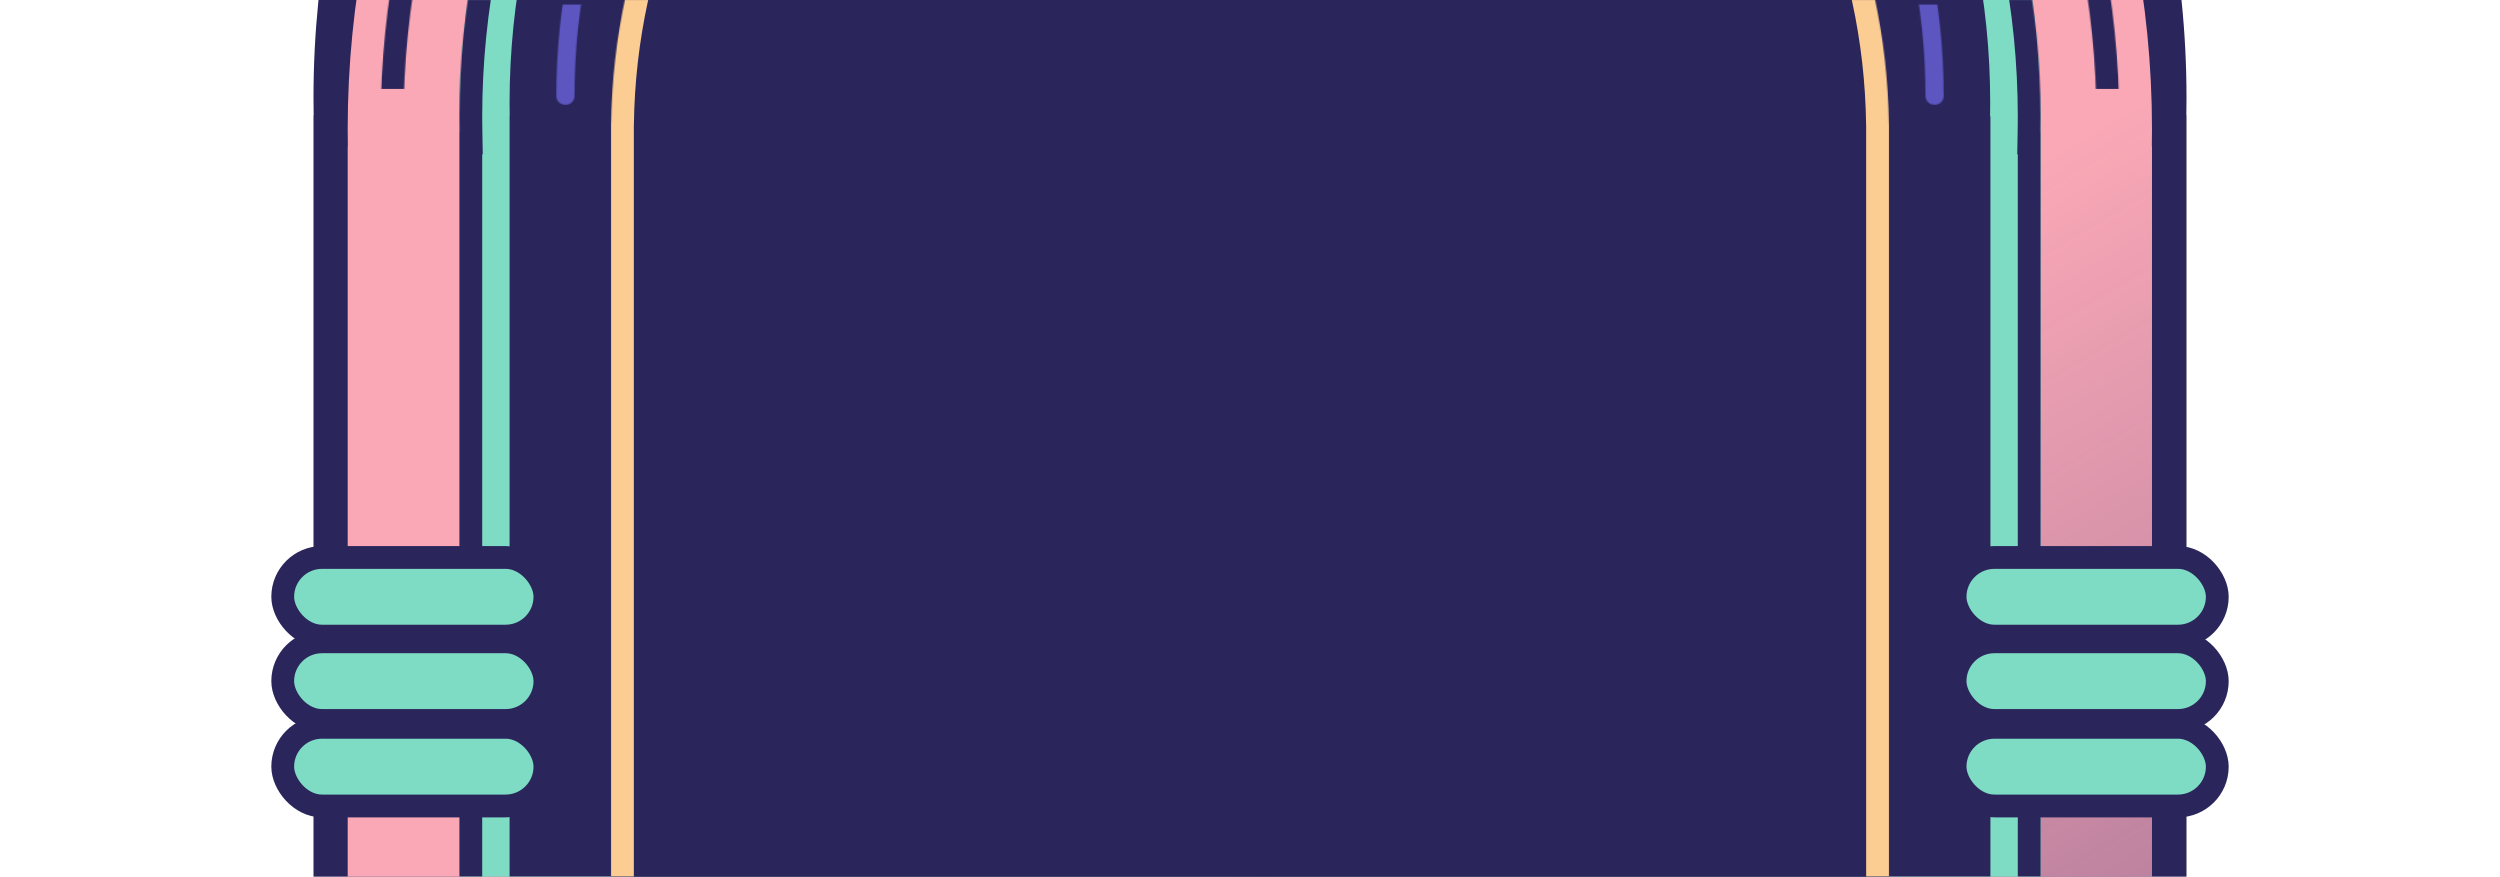 <svg width="2193" height="769" viewBox="0 0 2193 769" fill="none" xmlns="http://www.w3.org/2000/svg">
<g clip-path="url(#clip0)">
<path fill-rule="evenodd" clip-rule="evenodd" d="M1917.86 101C1917.95 95.845 1918 90.678 1918 85.5C1918 -368.202 1550.2 -736 1096.5 -736C642.798 -736 275 -368.202 275 85.5C275 90.678 275.048 95.845 275.143 101H275V2262H1918V101H1917.86Z" fill="#2A265B"/>
<path fill-rule="evenodd" clip-rule="evenodd" d="M1887.58 128.391C1887.67 123.301 1887.72 118.2 1887.72 113.088C1887.72 -334.864 1533.41 -698 1096.36 -698C659.303 -698 305 -334.864 305 113.088C305 118.2 305.046 123.301 305.138 128.391H305V2262H1887.72V128.391H1887.58Z" fill="url(#paint0_linear)"/>
<mask id="path-3-inside-1" fill="white">
<path fill-rule="evenodd" clip-rule="evenodd" d="M1789.88 115.399C1789.96 111.052 1790 106.695 1790 102.328C1790 -285.557 1479.51 -600 1096.5 -600C713.491 -600 403 -285.557 403 102.328C403 106.695 403.039 111.052 403.118 115.399H403V2296H1790V115.399H1789.88Z"/>
</mask>
<path fill-rule="evenodd" clip-rule="evenodd" d="M1789.88 115.399C1789.96 111.052 1790 106.695 1790 102.328C1790 -285.557 1479.51 -600 1096.5 -600C713.491 -600 403 -285.557 403 102.328C403 106.695 403.039 111.052 403.118 115.399H403V2296H1790V115.399H1789.88Z" fill="#7FDCC4"/>
<path d="M1789.88 115.399L1769.89 115.039L1769.52 135.399H1789.88V115.399ZM403.118 115.399V135.399H423.481L423.114 115.039L403.118 115.399ZM403 115.399V95.399H383V115.399H403ZM403 2296H383V2316H403V2296ZM1790 2296V2316H1810V2296H1790ZM1790 115.399H1810V95.399H1790V115.399ZM1770 102.328C1770 106.575 1769.96 110.812 1769.89 115.039L1809.88 115.76C1809.96 111.292 1810 106.815 1810 102.328H1770ZM1096.5 -580C1468.23 -580 1770 -274.75 1770 102.328H1810C1810 -296.363 1490.79 -620 1096.5 -620V-580ZM423 102.328C423 -274.75 724.774 -580 1096.5 -580V-620C702.207 -620 383 -296.363 383 102.328H423ZM423.114 115.039C423.038 110.811 423 106.574 423 102.328H383C383 106.815 383.04 111.292 383.121 115.759L423.114 115.039ZM403 135.399H403.118V95.399H403V135.399ZM423 2296V115.399H383V2296H423ZM1790 2276H403V2316H1790V2276ZM1770 115.399V2296H1810V115.399H1770ZM1789.88 135.399H1790V95.399H1789.88V135.399Z" fill="#2A265B" mask="url(#path-3-inside-1)"/>
<g filter="url(#filter0_b)">
<path fill-rule="evenodd" clip-rule="evenodd" d="M1745.69 102C1745.76 97.99 1745.8 93.972 1745.8 89.945C1745.8 -269.01 1455.05 -560 1096.4 -560C737.746 -560 447 -269.01 447 89.945C447 93.972 447.037 97.99 447.109 102H447V2262H1746V102H1745.69Z" fill="#2A265B"/>
</g>
<mask id="path-6-inside-2" fill="white">
<path fill-rule="evenodd" clip-rule="evenodd" d="M1657 116.5V1248C1657 1303.23 1612.23 1348 1557 1348H636C580.771 1348 536 1303.23 536 1248V116.5V109.025C536 109.011 536.011 109 536.025 109V109C536.038 109 536.049 108.989 536.049 108.975C540.077 -197.112 789.456 -444 1096.5 -444C1403.54 -444 1652.92 -197.112 1656.95 108.975C1656.95 108.989 1656.96 109 1656.98 109V109C1656.99 109 1657 109.011 1657 109.025V116.5Z"/>
</mask>
<path fill-rule="evenodd" clip-rule="evenodd" d="M1657 116.5V1248C1657 1303.23 1612.23 1348 1557 1348H636C580.771 1348 536 1303.23 536 1248V116.5V109.025C536 109.011 536.011 109 536.025 109V109C536.038 109 536.049 108.989 536.049 108.975C540.077 -197.112 789.456 -444 1096.5 -444C1403.54 -444 1652.92 -197.112 1656.95 108.975C1656.95 108.989 1656.96 109 1656.98 109V109C1656.99 109 1657 109.011 1657 109.025V116.5Z" fill="#2A265B"/>
<path d="M536.049 108.975L556.048 109.239L536.049 108.975ZM1656.95 108.975L1636.95 109.239L1656.95 108.975ZM1637 116.5V1248H1677V116.5H1637ZM1557 1328H636V1368H1557V1328ZM556 1248V116.5H516V1248H556ZM556 116.5V109.025H516V116.5H556ZM556.048 109.239C559.931 -185.921 800.414 -424 1096.5 -424V-464C778.499 -464 520.222 -208.303 516.051 108.712L556.048 109.239ZM1096.5 -424C1392.59 -424 1633.07 -185.921 1636.95 109.239L1676.95 108.712C1672.78 -208.303 1414.5 -464 1096.5 -464V-424ZM1637 109.025V116.5H1677V109.025H1637ZM1656.98 129C1645.94 129 1637 120.057 1637 109.025H1677C1677 97.965 1668.03 89 1656.98 89V129ZM536.025 129C547.125 129 555.905 120.05 556.048 109.239L516.051 108.712C516.193 97.928 524.951 89 536.025 89V129ZM556 109.025C556 120.057 547.057 129 536.025 129V89C524.965 89 516 97.966 516 109.025H556ZM1636.95 109.239C1637.09 120.045 1645.87 129 1656.98 129V89C1668.05 89 1676.81 97.933 1676.95 108.712L1636.95 109.239ZM636 1328C591.817 1328 556 1292.18 556 1248H516C516 1314.27 569.726 1368 636 1368V1328ZM1637 1248C1637 1292.18 1601.18 1328 1557 1328V1368C1623.27 1368 1677 1314.27 1677 1248H1637Z" fill="#FCCD93" mask="url(#path-6-inside-2)"/>
<rect x="248" y="489" width="230" height="69" rx="34.5" fill="#7FDCC4" stroke="#2A265B" stroke-width="20"/>
<rect x="248" y="563" width="230" height="69" rx="34.5" fill="#7FDCC4" stroke="#2A265B" stroke-width="20"/>
<rect x="248" y="638" width="230" height="69" rx="34.5" fill="#7FDCC4" stroke="#2A265B" stroke-width="20"/>
<rect x="1715" y="489" width="230" height="69" rx="34.5" fill="#7FDCC4" stroke="#2A265B" stroke-width="20"/>
<rect x="1715" y="563" width="230" height="69" rx="34.5" fill="#7FDCC4" stroke="#2A265B" stroke-width="20"/>
<rect x="1715" y="638" width="230" height="69" rx="34.5" fill="#7FDCC4" stroke="#2A265B" stroke-width="20"/>
<mask id="mask0" mask-type="alpha" maskUnits="userSpaceOnUse" x="334" y="-656" width="1525" height="772">
<path fill-rule="evenodd" clip-rule="evenodd" d="M1096.5 -636C686.422 -636 354 -303.789 354 106C354 111.523 349.523 116 344 116C338.477 116 334 111.523 334 106C334 -314.847 675.389 -656 1096.5 -656C1517.61 -656 1859 -314.847 1859 106C1859 111.523 1854.52 116 1849 116C1843.48 116 1839 111.523 1839 106C1839 -303.789 1506.58 -636 1096.5 -636Z" fill="#2A265B"/>
</mask>
<g mask="url(#mask0)">
<rect x="263" y="-275" width="1666" height="353" fill="#2A265B"/>
</g>
<mask id="mask1" mask-type="alpha" maskUnits="userSpaceOnUse" x="488" y="-507" width="1217" height="599">
<path fill-rule="evenodd" clip-rule="evenodd" d="M1096.5 -491.482C769.245 -491.482 503.961 -233.717 503.961 84.241C503.961 88.526 500.388 92 495.98 92C491.573 92 488 88.526 488 84.241C488 -242.297 760.44 -507 1096.5 -507C1432.56 -507 1705 -242.297 1705 84.241C1705 88.526 1701.43 92 1697.02 92C1692.61 92 1689.04 88.526 1689.04 84.241C1689.04 -233.717 1423.76 -491.482 1096.5 -491.482Z" fill="#5D55C0"/>
</mask>
<g mask="url(#mask1)">
<rect x="431" y="4" width="1330" height="88" fill="#5D55C0"/>
</g>
</g>
<defs>
<filter id="filter0_b" x="443" y="-564" width="1307" height="2830" filterUnits="userSpaceOnUse" color-interpolation-filters="sRGB">
<feFlood flood-opacity="0" result="BackgroundImageFix"/>
<feGaussianBlur in="BackgroundImage" stdDeviation="2"/>
<feComposite in2="SourceAlpha" operator="in" result="effect1_backgroundBlur"/>
<feBlend mode="normal" in="SourceGraphic" in2="effect1_backgroundBlur" result="shape"/>
</filter>
<linearGradient id="paint0_linear" x1="573.5" y1="843" x2="1617" y2="2619.5" gradientUnits="userSpaceOnUse">
<stop offset="0.004" stop-color="#FAA8B6"/>
<stop offset="1" stop-color="#FAA8C9" stop-opacity="0"/>
</linearGradient>
<clipPath id="clip0">
<rect width="2193" height="769" fill="white"/>
</clipPath>
</defs>
</svg>
